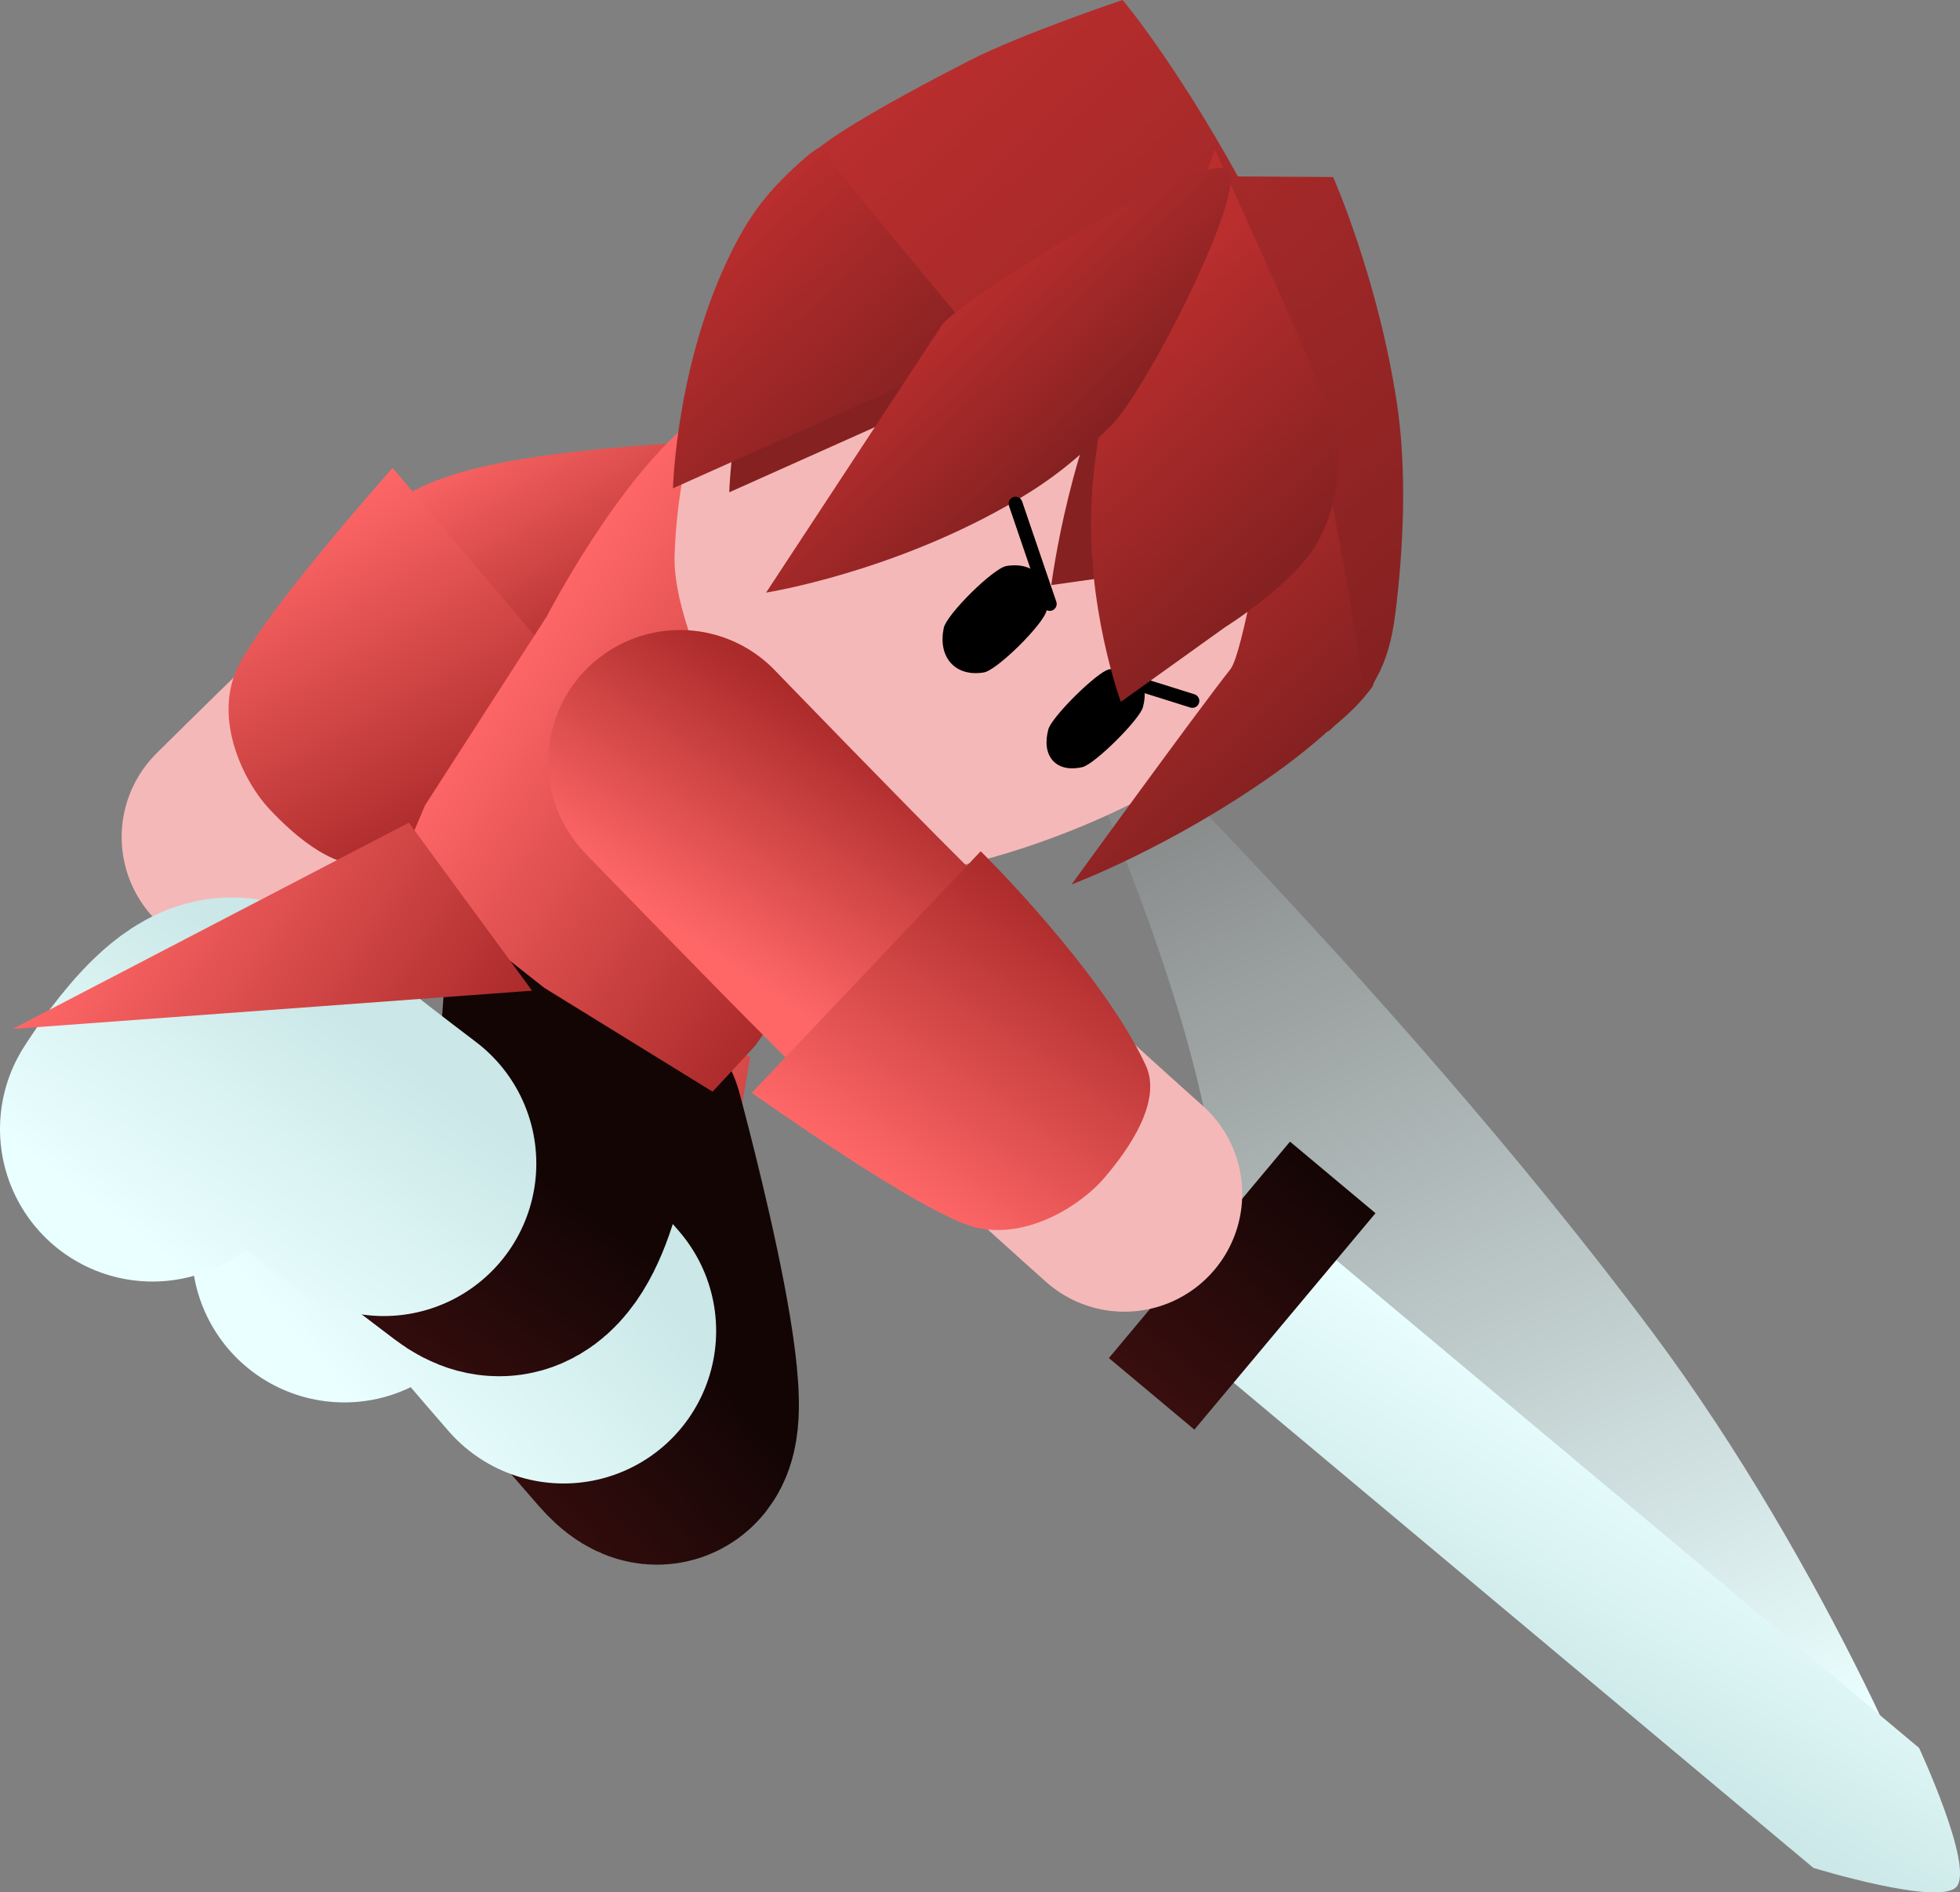 <svg version="1.1" xmlns="http://www.w3.org/2000/svg" xmlns:xlink="http://www.w3.org/1999/xlink" width="70.68" height="68.234" viewBox="0,0,70.68,68.234"><rect x="0" y="0" width="70.68" height="68.234" fill="#808080" stroke="none"/><defs><linearGradient x1="229.99" y1="191.223" x2="240.221" y2="198.182" gradientUnits="userSpaceOnUse" id="color-1"><stop offset="0" stop-color="#ff6767"/><stop offset="1" stop-color="#ab2a2a"/></linearGradient><linearGradient x1="233.446" y1="163.56" x2="238.109" y2="171.837" gradientUnits="userSpaceOnUse" id="color-2"><stop offset="0" stop-color="#ff6767"/><stop offset="1" stop-color="#ab2a2a"/></linearGradient><linearGradient x1="222.608" y1="169.394" x2="228.675" y2="180.163" gradientUnits="userSpaceOnUse" id="color-3"><stop offset="0" stop-color="#ff6767"/><stop offset="1" stop-color="#ab2a2a"/></linearGradient><linearGradient x1="272.315" y1="215.453" x2="254.846" y2="175.478" gradientUnits="userSpaceOnUse" id="color-4"><stop offset="0" stop-color="#eaffff"/><stop offset="1" stop-color="#eaffff" stop-opacity="0"/></linearGradient><linearGradient x1="237.552" y1="200.25" x2="230.438" y2="206.547" gradientUnits="userSpaceOnUse" id="color-5"><stop offset="0" stop-color="#140505"/><stop offset="1" stop-color="#390e0e"/></linearGradient><linearGradient x1="232.362" y1="193.44" x2="224.126" y2="200.731" gradientUnits="userSpaceOnUse" id="color-6"><stop offset="0" stop-color="#cbe7e7"/><stop offset="1" stop-color="#eaffff"/></linearGradient><linearGradient x1="231.29" y1="193.077" x2="225.614" y2="200.696" gradientUnits="userSpaceOnUse" id="color-7"><stop offset="0" stop-color="#140505"/><stop offset="1" stop-color="#390e0e"/></linearGradient><linearGradient x1="224.818" y1="187.473" x2="218.246" y2="196.294" gradientUnits="userSpaceOnUse" id="color-8"><stop offset="0" stop-color="#cbe7e7"/><stop offset="1" stop-color="#eaffff"/></linearGradient><linearGradient x1="230.932" y1="173.382" x2="243.586" y2="181.988" gradientUnits="userSpaceOnUse" id="color-9"><stop offset="0" stop-color="#ff6767"/><stop offset="1" stop-color="#ab2a2a"/></linearGradient><linearGradient x1="239.372" y1="161.627" x2="254.943" y2="178.126" gradientUnits="userSpaceOnUse" id="color-10"><stop offset="0" stop-color="#ffd499"/><stop offset="1" stop-color="#ffd599"/></linearGradient><linearGradient x1="245.63" y1="152.542" x2="264.497" y2="172.534" gradientUnits="userSpaceOnUse" id="color-11"><stop offset="0" stop-color="#ba2e2e"/><stop offset="1" stop-color="#852121"/></linearGradient><linearGradient x1="244.909" y1="152.549" x2="264.113" y2="172.898" gradientUnits="userSpaceOnUse" id="color-12"><stop offset="0" stop-color="#ba2e2e"/><stop offset="1" stop-color="#852121"/></linearGradient><linearGradient x1="236.955" y1="159.986" x2="243.454" y2="166.874" gradientUnits="userSpaceOnUse" id="color-13"><stop offset="0" stop-color="#ba2e2e"/><stop offset="1" stop-color="#852121"/></linearGradient><linearGradient x1="251.51" y1="169.935" x2="258.901" y2="177.767" gradientUnits="userSpaceOnUse" id="color-14"><stop offset="0" stop-color="#ba2e2e"/><stop offset="1" stop-color="#852121"/></linearGradient><linearGradient x1="250.322" y1="164.263" x2="257.546" y2="171.919" gradientUnits="userSpaceOnUse" id="color-15"><stop offset="0" stop-color="#ba2e2e"/><stop offset="1" stop-color="#852121"/></linearGradient><linearGradient x1="244.941" y1="162.512" x2="249.951" y2="167.821" gradientUnits="userSpaceOnUse" id="color-16"><stop offset="0" stop-color="#ba2e2e"/><stop offset="1" stop-color="#852121"/></linearGradient><linearGradient x1="216.294" y1="181.847" x2="228.457" y2="190.119" gradientUnits="userSpaceOnUse" id="color-17"><stop offset="0" stop-color="#ff6767"/><stop offset="1" stop-color="#ab2a2a"/></linearGradient><linearGradient x1="253.054" y1="191.882" x2="251.012" y2="194.337" gradientUnits="userSpaceOnUse" id="color-18"><stop offset="0" stop-color="#140505"/><stop offset="1" stop-color="#390e0e"/></linearGradient><linearGradient x1="272.7" y1="203.413" x2="267.507" y2="212.229" gradientUnits="userSpaceOnUse" id="color-19"><stop offset="0" stop-color="#eaffff"/><stop offset="1" stop-color="#cbe7e7"/></linearGradient><linearGradient x1="259.899" y1="193.049" x2="253.384" y2="200.883" gradientUnits="userSpaceOnUse" id="color-20"><stop offset="0" stop-color="#140505"/><stop offset="1" stop-color="#390e0e"/></linearGradient><linearGradient x1="234.819" y1="183.132" x2="240.218" y2="175.315" gradientUnits="userSpaceOnUse" id="color-21"><stop offset="0" stop-color="#ff6767"/><stop offset="1" stop-color="#ab2a2a"/></linearGradient><linearGradient x1="244.001" y1="193.505" x2="250.743" y2="183.743" gradientUnits="userSpaceOnUse" id="color-22"><stop offset="0" stop-color="#ff6767"/><stop offset="1" stop-color="#ab2a2a"/></linearGradient></defs><g transform="translate(-211.846,-150.61)"><g data-paper-data="{&quot;isPaintingLayer&quot;:true}" fill-rule="nonzero" stroke-linejoin="miter" stroke-miterlimit="10" stroke-dasharray="" stroke-dashoffset="0" style="mix-blend-mode: normal"><path d="M232.566,187.435l6.337,1.274l-2.671,15.336z" data-paper-data="{&quot;index&quot;:null}" fill="url(#color-1)" stroke="none" stroke-width="0" stroke-linecap="butt"/><g><path d="M220.483,180.791c0,0 6.33,-6.285 8.234,-7.853c2.259,-1.861 10.181,-2.006 10.181,-2.006" fill="none" stroke="#f5b8b8" stroke-width="8.5" stroke-linecap="round"/><path d="M226.245,174.84c0.631,-0.541 0.896,-1.022 2.52,-2.202c1.679,-1.219 10.731,-1.449 10.731,-1.449" fill="none" stroke="url(#color-2)" stroke-width="9.5" stroke-linecap="round"/><path d="M220.296,174.959c0.668,-1.835 5.709,-7.479 5.709,-7.479l7.749,9.163c0,0 -4.721,3.844 -8.321,5.065c-1.355,0.459 -2.947,-0.931 -3.895,-1.95c-0.831,-0.893 -1.909,-2.964 -1.241,-4.798z" fill="url(#color-3)" stroke="none" stroke-width="0" stroke-linecap="butt"/></g><path d="M248.821,173.376c0,0 13.021,12.415 22.638,25.3c6.21,8.321 10.639,18.798 10.439,19.674c-0.275,1.202 -14.229,-10.439 -14.229,-10.439c0,0 -12.49,-8.811 -12.014,-11.715c1.132,-6.898 -6.834,-22.82 -6.834,-22.82z" data-paper-data="{&quot;index&quot;:null}" fill="url(#color-4)" stroke="none" stroke-width="NaN" stroke-linecap="butt"/><g fill="none" stroke-linecap="round"><g><path d="M233.921,191.238c0,0 3.761,13.802 0.927,10.542c-1.991,-2.29 -5.371,-6.179 -7.157,-8.233c-0.725,-0.834 -3.239,1.8 -3.239,1.8" stroke="url(#color-5)" stroke-width="9.5"/><path d="M224.262,195.677c0,0 2.846,-2.981 3.666,-2.037c2.022,2.325 1.989,2.368 4.243,4.96" stroke="url(#color-6)" stroke-width="11"/></g><g><path d="M232.66,185.14c0,0 -0.263,12.599 -3.703,9.988c-2.417,-1.835 -6.521,-4.95 -8.689,-6.595c-0.88,-0.668 -2.802,2.424 -2.802,2.424" stroke="url(#color-7)" stroke-width="9.5"/><path d="M217.346,191.319c0,0 2.176,-3.5 3.172,-2.744c2.454,1.863 2.431,1.911 5.168,3.988" stroke="url(#color-8)" stroke-width="11"/></g></g><path d="M236.918,165.679c0.909,-0.699 2.356,1.218 2.356,1.218l7.342,4.994c0,0 2.307,0.753 2.026,1.763c-0.281,1.01 -4.683,7.786 -4.683,7.786l-4.884,6.88l-1.532,1.653l-6.069,-3.743l-5.314,-4.192l1.013,-2.39l4.398,-6.825c0,0 2.587,-5.019 5.348,-7.142z" fill="url(#color-9)" stroke="#001966" stroke-width="0" stroke-linecap="butt"/><g><path d="M255.458,162.043c2.148,2.276 3.164,5.216 3.071,8.127c-0.094,2.912 -1.296,5.795 -3.586,7.956c-2.028,1.914 -11.443,5.607 -13.591,3.331c-2.148,-2.276 -5.273,-7.91 -5.18,-10.822c0.094,-2.912 0.91,-6.847 3.2,-9.008c2.29,-2.161 5.237,-3.195 8.15,-3.12c2.912,0.075 5.788,1.26 7.936,3.536z" fill="#f5b8b8" stroke="url(#color-10)" stroke-width="0" stroke-linecap="butt"/><path d="M249.587,172.623c-0.104,0.49 -1.785,2.152 -2.259,2.233c-0.475,0.08 -0.91,-0.026 -1.193,-0.339c-0.283,-0.313 -0.359,-0.773 -0.256,-1.265c0.104,-0.49 1.785,-2.152 2.259,-2.233c0.476,-0.08 0.91,0.026 1.193,0.339c0.283,0.313 0.359,0.773 0.256,1.265z" data-paper-data="{&quot;index&quot;:null}" fill="#000000" stroke="none" stroke-width="1.301" stroke-linecap="butt"/><path d="M253.061,176.111c-0.122,0.45 -1.745,2.057 -2.181,2.159c-0.437,0.102 -0.827,0.032 -1.067,-0.234c-0.24,-0.266 -0.284,-0.677 -0.162,-1.129c0.122,-0.45 1.745,-2.057 2.181,-2.159c0.437,-0.102 0.827,-0.032 1.067,0.234c0.24,0.266 0.284,0.677 0.162,1.129z" data-paper-data="{&quot;index&quot;:null}" fill="#000000" stroke="none" stroke-width="1.301" stroke-linecap="butt"/><path d="M242.904,156.45c1.177,-1.027 0.865,0.079 0.865,0.079l5.626,6.798l-11.251,5.034c0,0 0.122,-4.85 2.335,-8.962c0.601,-1.117 1.248,-1.922 2.426,-2.949z" data-paper-data="{&quot;index&quot;:null}" fill="#852121" stroke="none" stroke-width="0" stroke-linecap="butt"/><path d="M259.886,176.832c-1.453,1.127 -1.788,-0.913 -1.788,-0.913c0,0 -0.017,-2.85 -1.3,-4.964c-1.268,-2.088 -3.793,-3.432 -5.16,-4.959c-2.922,-3.265 -10.592,-9.127 -10.592,-9.127l18.874,0.125c0,0 1.622,3.655 2.303,8.172c0.368,2.442 0.232,5.264 -0.064,7.605c-0.23,1.813 -0.82,2.935 -2.273,4.061z" fill="url(#color-11)" stroke="none" stroke-width="0" stroke-linecap="butt"/><path d="M259.803,176.934c-0.252,0.238 -1.257,-0.135 -1.257,-0.135c0,0 -0.804,-0.906 -1.629,-1.835c-1.126,-1.269 2.162,-2.577 -1.1,-6.251c-1.311,-1.477 -5.269,-3.239 -7.313,-4.893c-4.655,-3.766 -7.888,-7.217 -7.888,-7.217c0,0 0.583,-0.601 1.554,-1.225c1.389,-0.894 3.445,-1.975 4.631,-2.582c1.88,-0.962 5.526,-2.186 5.526,-2.186c0,0 3.112,3.643 6.493,10.986c2.305,5.006 3.659,10.265 2.675,13.37c-0.254,0.801 -1.198,1.502 -1.692,1.968z" fill="url(#color-12)" stroke="none" stroke-width="0" stroke-linecap="butt"/><path d="M240.875,156.305c1.177,-1.027 0.865,0.079 0.865,0.079l5.625,6.798l-11.251,5.034c0,0 0.122,-4.85 2.335,-8.962c0.601,-1.117 1.248,-1.922 2.426,-2.949z" data-paper-data="{&quot;index&quot;:null}" fill="url(#color-13)" stroke="none" stroke-width="0" stroke-linecap="butt"/><path d="M257.812,178.502c-3.749,2.666 -7.324,3.999 -7.324,3.999c0,0 4.531,-6.247 5.729,-7.762c0.451,-0.57 1.244,-5.424 1.244,-5.424c0,0 0.005,-6.512 1.075,-5.583c0.826,0.718 2.488,11.637 2.488,11.637c0,0 0.912,-0.511 -0.237,0.61c-1.149,1.121 -1.956,1.799 -2.975,2.523z" data-paper-data="{&quot;index&quot;:null}" fill="url(#color-14)" stroke="none" stroke-width="0" stroke-linecap="butt"/><path d="M254.881,160.224c1.041,-0.697 0.667,0.418 0.667,0.418l3.596,9.736l-9.386,1.329c0,0 0.667,-5.369 2.881,-9.115c0.601,-1.018 1.202,-1.67 2.243,-2.368z" fill="#852121" stroke="none" stroke-width="0" stroke-linecap="butt"/><path d="M254.845,175.883l-2.837,-0.891" fill="none" stroke="#000000" stroke-width="0.5" stroke-linecap="round"/><path d="M255.656,156.003c0,0 3.525,7.712 4.188,9.545c0.187,0.518 0.634,2.643 -0.49,4.627c-0.853,1.506 -3.333,3.052 -3.333,3.052l-3.755,2.69c0,0 -1.287,-3.48 -1.048,-7.39c0.206,-3.353 1.303,-7.581 3.135,-8.96z" fill="url(#color-15)" stroke="none" stroke-width="0" stroke-linecap="butt"/><path d="M248.548,168.622c-4.434,2.625 -9.076,3.356 -9.076,3.356c0,0 5.104,-7.765 6.35,-9.66c0.519,-0.79 9.382,-6.378 10.298,-5.577c0.768,0.672 -2.936,7.95 -4.192,9.2c-1.256,1.25 -2.175,1.967 -3.379,2.68z" data-paper-data="{&quot;index&quot;:null}" fill="url(#color-16)" stroke="none" stroke-width="0" stroke-linecap="butt"/><path d="M249.701,172.387l-1.233,-3.617" data-paper-data="{&quot;index&quot;:null}" fill="none" stroke="#000000" stroke-width="0.5" stroke-linecap="round"/></g><path d="M212.306,187.71l14.284,-7.437l4.443,6.058z" fill="url(#color-17)" stroke="none" stroke-width="0" stroke-linecap="butt"/><g><g stroke="none" stroke-linecap="butt"><path d="M249.847,189.216l6.404,5.36l-2.033,2.429l-6.404,-5.36z" fill="url(#color-18)" stroke-width="0"/><path d="M259.648,195.724l21.401,17.91c0,0 1.981,4.255 1.356,5.002c-0.607,0.726 -5.168,-0.676 -5.168,-0.676l-21.289,-17.816z" fill="url(#color-19)" stroke-width="0.5"/><path d="M258.365,191.774l3.083,2.58l-6.531,7.804l-3.083,-2.58z" fill="url(#color-20)" stroke-width="0"/></g><g><path d="M252.392,193.656c0,0 -5.436,-4.834 -7.984,-7.451c-2.614,-2.685 -7.671,-8.05 -7.671,-8.05" fill="none" stroke="#f5b8b8" stroke-width="8.5" stroke-linecap="round"/><path d="M245.376,187.195c-0.631,-0.522 -0.211,-0.197 -2.228,-2.199c-2.146,-2.13 -6.779,-6.919 -6.779,-6.919" fill="none" stroke="url(#color-21)" stroke-width="9.5" stroke-linecap="round"/><path d="M247.019,194.865c-1.897,-0.462 -8.062,-4.851 -8.062,-4.851l8.254,-8.71c0,0 4.341,4.269 5.95,7.713c0.606,1.296 -0.602,3.031 -1.51,4.086c-0.796,0.924 -2.736,2.224 -4.633,1.762z" fill="url(#color-22)" stroke="none" stroke-width="0" stroke-linecap="butt"/></g></g></g></g></svg><!--rotationCenter:28.153545935383733:29.389695000000046-->